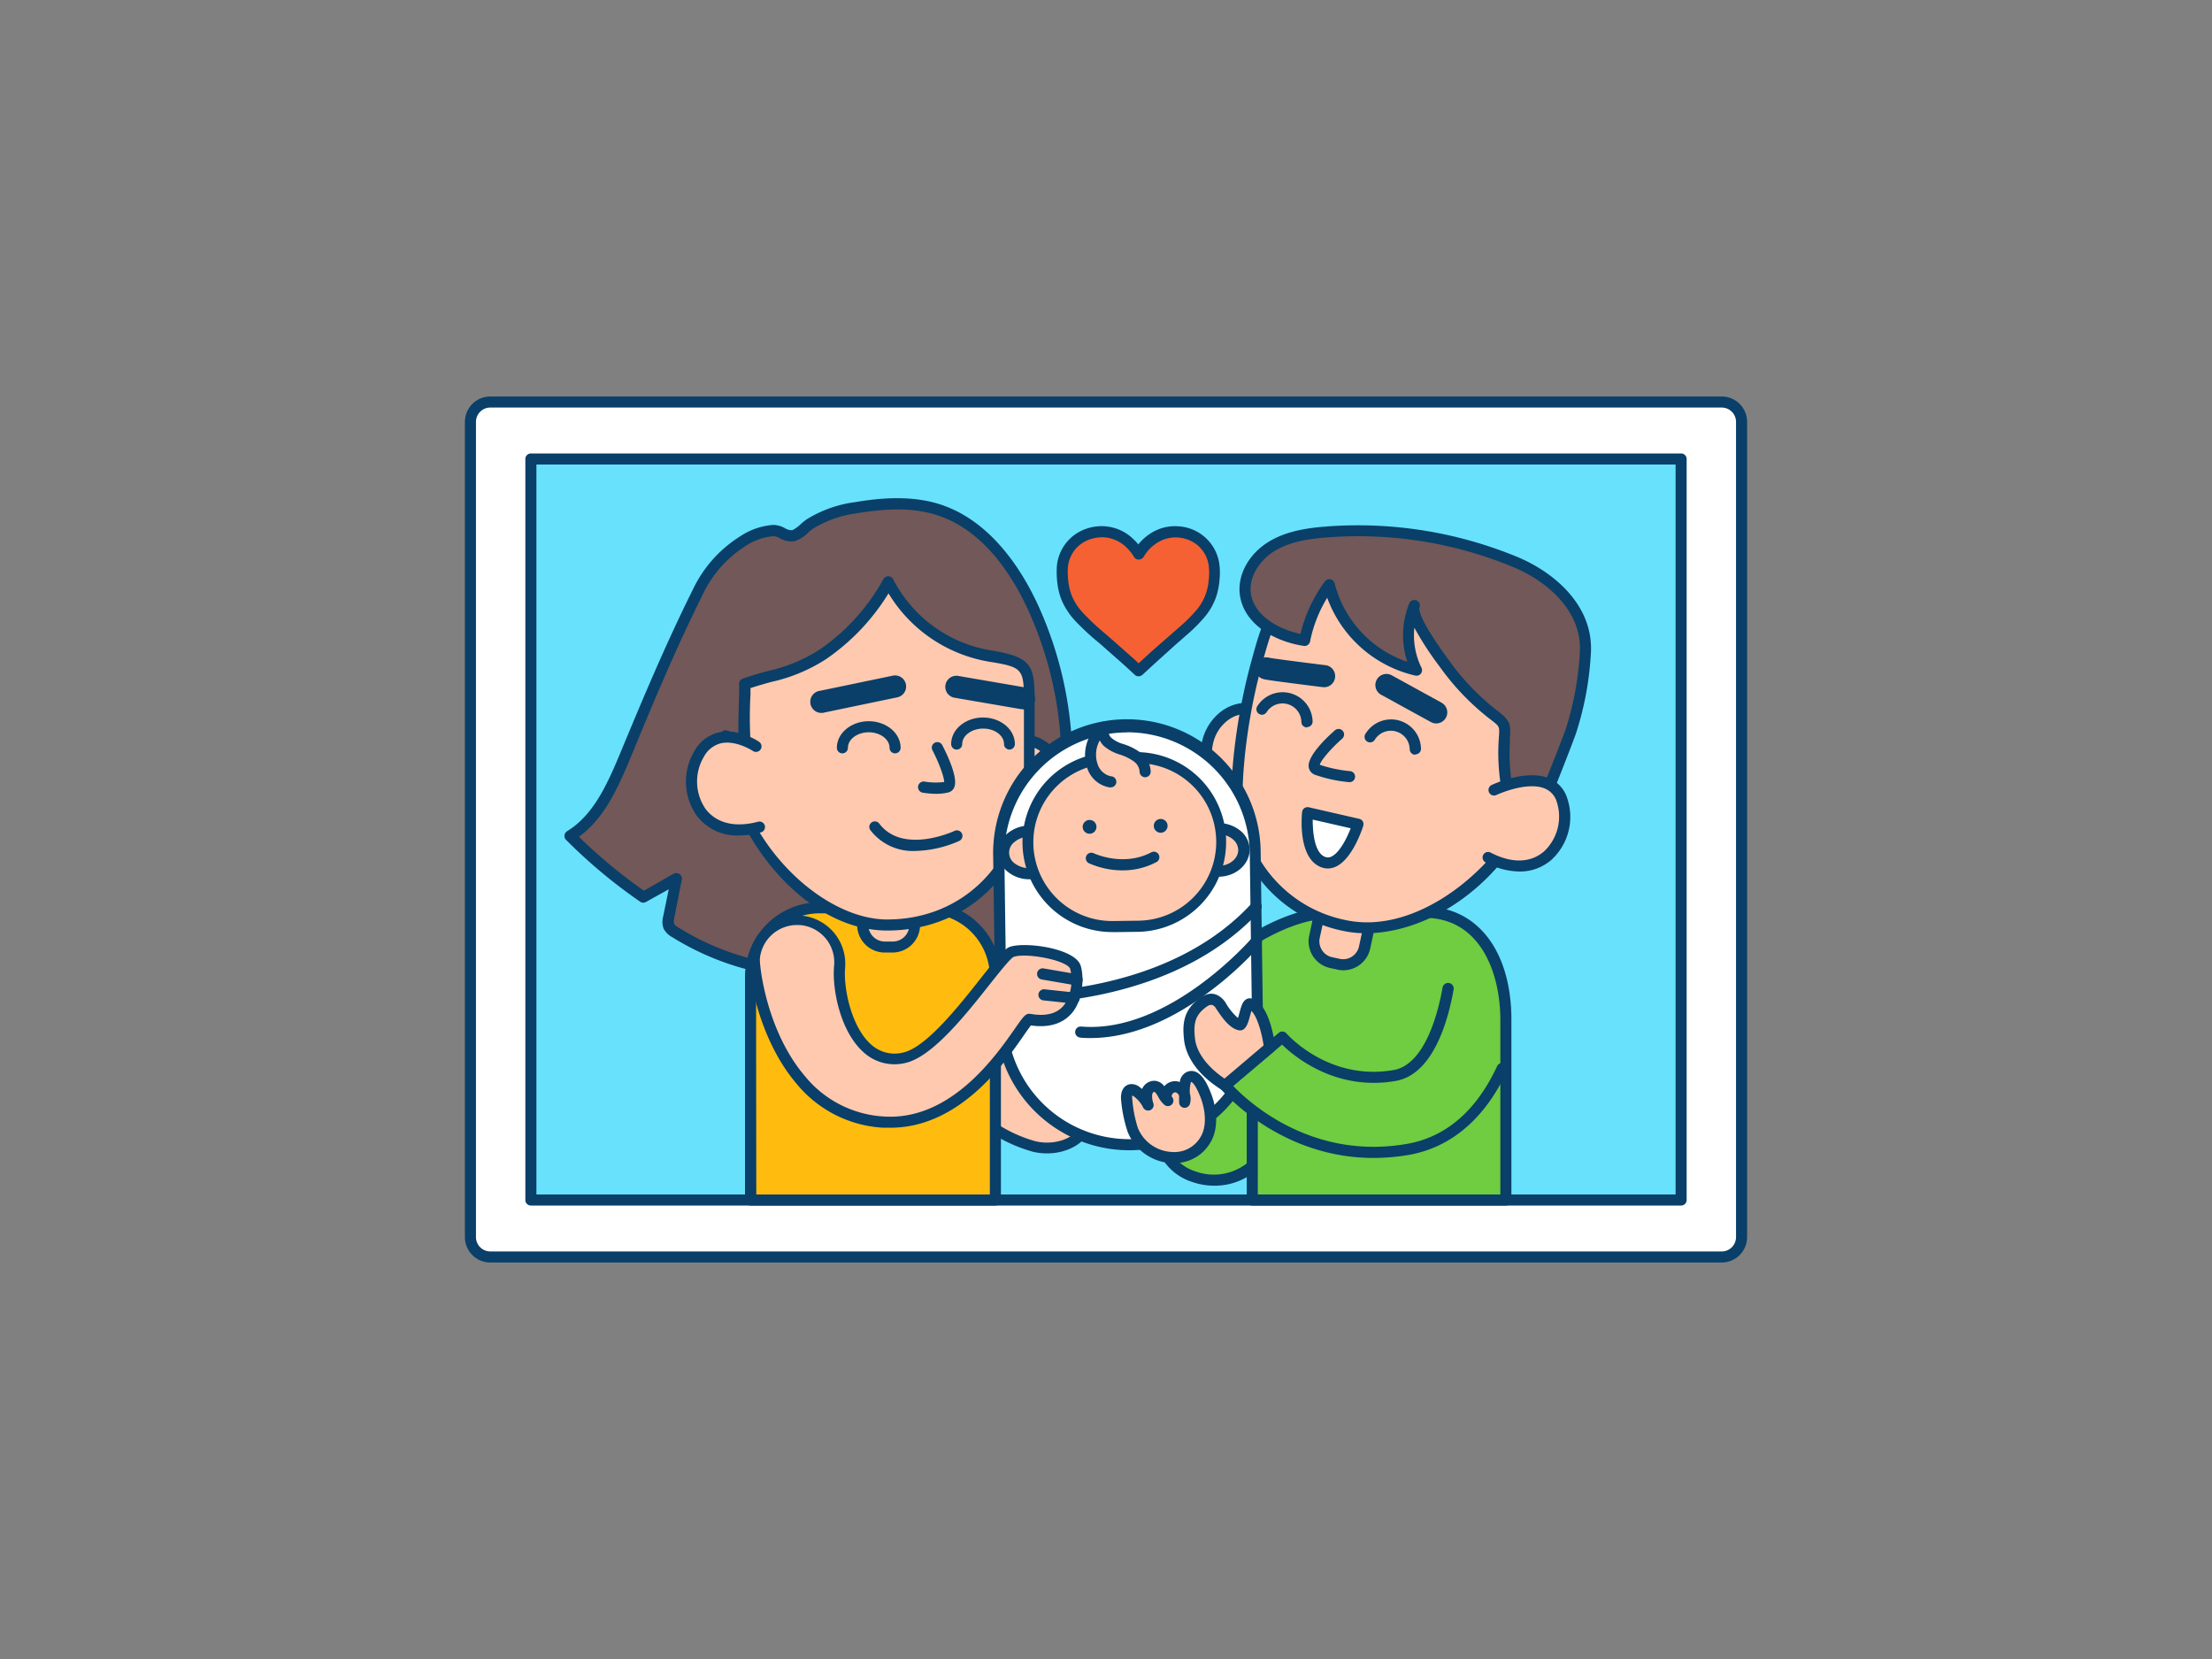 <svg xmlns="http://www.w3.org/2000/svg" viewBox="0 0 400 300"><rect x="0" y="0" width="400" height="300" fill="#808080" stroke="none"/><g id="_196_family_outline" data-name="#196_family_outline"><rect x="85.07" y="72.7" width="229.85" height="154.6" rx="3.58" fill="#fff"/><path d="M311.34,228.3H88.66a4.59,4.59,0,0,1-4.59-4.58V76.28a4.59,4.59,0,0,1,4.59-4.58H311.34a4.59,4.59,0,0,1,4.59,4.58V223.72A4.59,4.59,0,0,1,311.34,228.3ZM88.66,73.7a2.59,2.59,0,0,0-2.59,2.58V223.72a2.59,2.59,0,0,0,2.59,2.58H311.34a2.59,2.59,0,0,0,2.59-2.58V76.28a2.59,2.59,0,0,0-2.59-2.58Z" fill="#093f68"/><rect x="95.98" y="82.97" width="208.04" height="134.05" fill="#68e1fd"/><path d="M304,218H96a1,1,0,0,1-1-1V83a1,1,0,0,1,1-1H304a1,1,0,0,1,1,1V217A1,1,0,0,1,304,218ZM97,216H303V84H97Z" fill="#093f68"/><path d="M177,202a26.32,26.32,0,0,0,10,5.31c5.46,1.28,10.56-2.27,8.74-5.31S177,182.57,177,182.57Z" fill="#ffc9b0"/><path d="M189.33,208.57a11,11,0,0,1-2.51-.29,27.09,27.09,0,0,1-10.44-5.55A1,1,0,0,1,176,202V182.57a1,1,0,0,1,.61-.92,1,1,0,0,1,1.09.2c.69.67,17,16.5,18.9,19.62a3.6,3.6,0,0,1-.28,4.1C195.18,207.2,192.49,208.57,189.33,208.57Zm-11.29-7a25,25,0,0,0,9.23,4.81c3.25.75,6.35-.39,7.48-1.94a1.61,1.61,0,0,0,.17-1.89c-1.29-2.16-11.42-12.23-16.88-17.56Z" fill="#093f68"/><path d="M228.2,208.94a27.07,27.07,0,0,0,3.4-7.9,28.86,28.86,0,0,0,1.56-10.59,12.67,12.67,0,0,0-2.67-7,8.44,8.44,0,0,0-6.65-3.15c-5.56.24-8.36,5.83-10.08,10.34-1.48,3.88-3.72,8.62-4,12.82C208.93,213.74,222.73,216.86,228.2,208.94Z" fill="#70cc40"/><path d="M219.51,214.41a12.16,12.16,0,0,1-4-.7,9.81,9.81,0,0,1-6.74-10.34c.28-3.54,1.82-7.38,3.18-10.77.32-.8.64-1.59.92-2.34,1.75-4.58,4.79-10.71,11-11a9.41,9.41,0,0,1,7.47,3.51,13.56,13.56,0,0,1,2.9,7.57,30.08,30.08,0,0,1-1.6,11,28.19,28.19,0,0,1-3.54,8.18A11.5,11.5,0,0,1,219.51,214.41Zm4.62-33.14h-.25c-4.95.21-7.51,5.29-9.19,9.69-.29.77-.61,1.56-.94,2.38-1.3,3.25-2.78,6.94-3,10.17a7.78,7.78,0,0,0,5.41,8.31,9.74,9.74,0,0,0,11.25-3.46h0a25.72,25.72,0,0,0,3.26-7.61,28,28,0,0,0,1.52-10.23,11.67,11.67,0,0,0-2.44-6.46A7.53,7.53,0,0,0,224.13,181.27Z" fill="#093f68"/><path d="M195.46,172.29s13.7,9.19,16.24,10.47c0,0,14.59-17.79,30-17.79h15.89c9.75,0,14.75,8.72,14.75,19.48V217H226.45V195c-6.91,3.93-10.81,6.22-14,6.95-4.46,1-9.72-2.42-24.22-17.35Z" fill="#70cc40"/><path d="M272.31,218H226.45a1,1,0,0,1-1-1V196.71c-6,3.42-9.68,5.5-12.75,6.2-5.09,1.18-10.73-2.78-25.16-17.62a1,1,0,0,1-.14-1.2l7.19-12.31a1,1,0,0,1,1.42-.32c.13.08,11.82,7.93,15.46,10,2.83-3.26,16-17.52,30.2-17.52h15.89c9.57,0,15.75,8,15.75,20.48V217A1,1,0,0,1,272.31,218Zm-44.86-2h43.86V184.45c0-8.52-3.6-18.48-13.75-18.48H241.67c-14.74,0-29,17.25-29.2,17.43a1,1,0,0,1-1.22.26c-2.22-1.12-12.37-7.88-15.47-9.95l-6.27,10.73c13.1,13.44,18.66,17.47,22.74,16.52,2.83-.65,6.47-2.72,12.51-6.16l1.2-.68a1,1,0,0,1,1,0,1,1,0,0,1,.5.87Z" fill="#093f68"/><path d="M241.65,165.06H243A3.93,3.93,0,0,1,247,169v5.33a0,0,0,0,1,0,0h-9.26a0,0,0,0,1,0,0V169A3.93,3.93,0,0,1,241.65,165.06Z" transform="translate(443.39 386.75) rotate(-167.81)" fill="#ffc9b0"/><path d="M242.89,175.46a4.7,4.7,0,0,1-1-.12l-1.36-.29a4.92,4.92,0,0,1-3.78-5.86l1.12-5.21a1,1,0,0,1,.44-.63,1,1,0,0,1,.75-.14l9.06,2a1,1,0,0,1,.76,1.19l-1.12,5.21A5,5,0,0,1,242.89,175.46Zm-3.32-10.08-.92,4.23a2.92,2.92,0,0,0,.41,2.21,2.87,2.87,0,0,0,1.84,1.27h0l1.37.3a2.93,2.93,0,0,0,3.48-2.25l.92-4.23Z" fill="#093f68"/><ellipse cx="225.14" cy="135.8" rx="7.75" ry="6.94" transform="translate(44.85 327.18) rotate(-77.81)" fill="#ffc9b0"/><path d="M224.82,144.52a7.32,7.32,0,0,1-1.53-.17,7.52,7.52,0,0,1-5-3.74,9.4,9.4,0,0,1,2.6-12,7.55,7.55,0,0,1,6.07-1.35c4.28.93,6.93,5.52,5.91,10.23A8.59,8.59,0,0,1,224.82,144.52Zm.63-15.44a5.68,5.68,0,0,0-3.36,1.13,7.17,7.17,0,0,0-2.75,4.33h0a7.15,7.15,0,0,0,.72,5.08,5.57,5.57,0,0,0,3.66,2.78c3.2.69,6.44-1.71,7.23-5.35s-1.18-7.16-4.38-7.85A5.33,5.33,0,0,0,225.45,129.08Zm-7.09,5.25h0Z" fill="#093f68"/><path d="M282,122.35c-1.2,7.66-3.55,21.11-7.43,27.52-6.67,11-19.8,20-31.47,17.49a24.37,24.37,0,0,1-19-18.53c-1-4.18-.19-16.65,3.06-28.64s5.08-18.22,29.14-16.93C274.87,104.25,283.23,114.68,282,122.35Z" fill="#ffc9b0"/><path d="M247,168.76a19.13,19.13,0,0,1-4.08-.42,25.45,25.45,0,0,1-19.8-19.28c-1.11-4.53-.14-17.32,3.07-29.13s5.15-19,30.15-17.67c14,.75,20.66,6.49,23.38,9.85s3.83,7,3.29,10.39h0c-2.17,13.95-4.65,23.08-7.56,27.89C267.89,162.94,256.2,168.76,247,168.76Zm3.48-64.67c-17.93,0-19.49,5.78-22.36,16.36-3.36,12.39-3.94,24.51-3.06,28.14a23.5,23.5,0,0,0,18.28,17.79c11.56,2.5,24.29-6.9,30.4-17,4.12-6.82,6.51-22.14,7.3-27.17h0c.44-2.86-.58-6-2.87-8.82-4.28-5.27-12.27-8.59-21.93-9.11C254.16,104.15,252.25,104.09,250.49,104.09ZM282,122.35h0Z" fill="#093f68"/><path d="M244,141.43h-.1a25.46,25.46,0,0,1-6.12-1.33,1.75,1.75,0,0,1-1.12-1.34c-.33-2,3.21-5.36,4.74-6.7a1,1,0,0,1,1.41.1,1,1,0,0,1-.1,1.41c-2,1.77-3.86,3.92-4.05,4.73a24.36,24.36,0,0,0,5.42,1.14,1,1,0,0,1-.08,2Zm-5.36-3h0Z" fill="#093f68"/><path d="M245.57,149.06,236.45,147s-.79,7.65,2.88,8.94S245.57,149.06,245.57,149.06Z" fill="#fff"/><path d="M240.12,157.05a3.39,3.39,0,0,1-1.12-.2c-4.29-1.5-3.63-9.12-3.54-10a1,1,0,0,1,.41-.71,1,1,0,0,1,.8-.16l9.12,2.09a1,1,0,0,1,.65.47,1.06,1.06,0,0,1,.08.8c-.19.59-1.91,5.84-4.81,7.3A3.52,3.52,0,0,1,240.12,157.05Zm-2.74-8.84c0,2.27.3,6.06,2.29,6.76a1.4,1.4,0,0,0,1.14-.1c1.48-.74,2.77-3.37,3.44-5.09Z" fill="#093f68"/><path d="M239.29,124.24l-.25,0c-10-1.25-10.39-1.38-10.61-1.45a2,2,0,0,1,1.13-3.84c.68.14,5.62.78,10,1.32a2,2,0,0,1-.25,4Z" fill="#093f68"/><path d="M259.75,130.82a1.94,1.94,0,0,1-1-.25l-9-4.94a2,2,0,0,1,1.93-3.51l9,4.95a2,2,0,0,1-1,3.75Z" fill="#093f68"/><path d="M236.33,131.54a1,1,0,0,1-1-1,3.41,3.41,0,0,0-6.29-1.75,1,1,0,0,1-1.68-1.09,5.42,5.42,0,0,1,10,2.78,1,1,0,0,1-1,1Z" fill="#093f68"/><path d="M255.92,136.48a1,1,0,0,1-1-1,3.41,3.41,0,0,0-6.29-1.75,1,1,0,1,1-1.67-1.09,5.41,5.41,0,0,1,10,2.77,1,1,0,0,1-1,1Z" fill="#093f68"/><line x1="226.45" y1="194.99" x2="226.45" y2="178.03" fill="#68e1fd"/><path d="M226.45,196a1,1,0,0,1-1-1V178a1,1,0,0,1,2,0v17A1,1,0,0,1,226.45,196Z" fill="#093f68"/><path d="M255.75,109.54a14.37,14.37,0,0,0,.42,11.68,21.29,21.29,0,0,1-15.8-15.44,25.17,25.17,0,0,0-4.45,10c-4.89-.73-10.24-3.65-10.74-8.57-.35-3.39,1.88-6.66,4.79-8.43s6.41-2.32,9.81-2.59A74.25,74.25,0,0,1,274,101.66c6.73,2.79,13.07,8.49,12.68,16.29a55.66,55.66,0,0,1-2.59,14.19c-.3,1-4.65,12.3-5,12.21l-5.92-1.63a1.42,1.42,0,0,1-.63-.3,1.33,1.33,0,0,1-.28-.75,37,37,0,0,1-.33-7.58c.17-2.73.45-3-1.75-4.68a43.8,43.8,0,0,1-8.77-9C260.25,118.73,254.89,111.63,255.75,109.54Z" fill="#725858"/><path d="M279.33,145.4a2.14,2.14,0,0,1-.45-.08L273,143.68a2.22,2.22,0,0,1-1.07-.56,2.28,2.28,0,0,1-.56-1.31A37.45,37.45,0,0,1,271,134l.05-.76c.13-1.87.13-1.87-1.42-3.06a44.85,44.85,0,0,1-9-9.23l-.27-.37a56.7,56.7,0,0,1-4.6-7.07,13.31,13.31,0,0,0,1.29,7.24,1,1,0,0,1-.11,1.06,1,1,0,0,1-1,.36A22.28,22.28,0,0,1,240,108.09,24.5,24.5,0,0,0,236.9,116a1,1,0,0,1-1.13.8c-5.37-.8-11-4-11.59-9.45-.36-3.54,1.71-7.23,5.27-9.4,3.19-1.94,7-2.47,10.25-2.73a75.48,75.48,0,0,1,34.7,5.5c6.7,2.79,13.72,8.79,13.29,17.27a56.91,56.91,0,0,1-2.64,14.44c-.17.54-1.36,3.67-2.5,6.56C280.39,144.48,280,145.4,279.33,145.4Zm-6-3.69.15,0,5.18,1.43c1-2.25,4.13-10.24,4.49-11.35a54.73,54.73,0,0,0,2.54-13.93c.38-7.45-6-12.8-12.06-15.32a73.21,73.21,0,0,0-33.77-5.35c-3.05.24-6.54.72-9.37,2.44-2.38,1.45-4.64,4.33-4.32,7.48.42,4,4.78,6.64,9,7.52a26.37,26.37,0,0,1,4.41-9.48,1,1,0,0,1,1-.39,1,1,0,0,1,.77.74,20.24,20.24,0,0,0,13.14,14.18,15.35,15.35,0,0,1,.35-10.56h0a1,1,0,0,1,1.3-.55,1,1,0,0,1,.55,1.31h0c-.1.24-.31,1.83,5.31,9.51l.28.38a42.86,42.86,0,0,0,8.57,8.81c2.3,1.77,2.36,2.51,2.19,4.79l0,.74a35.61,35.61,0,0,0,.32,7.37S273.32,141.64,273.33,141.71Zm0,.07h0Z" fill="#093f68"/><path d="M270.17,142.81s10-4.74,12.27,1.79-3.25,15.64-13.34,10.46" fill="#ffc9b0"/><path d="M274.73,157.6a13.35,13.35,0,0,1-6.09-1.65,1,1,0,0,1-.43-1.35,1,1,0,0,1,1.34-.43c3.82,2,7.25,1.88,9.66-.21a8.63,8.63,0,0,0,2.29-9,3.73,3.73,0,0,0-2.12-2.36c-3.3-1.39-8.73,1.13-8.78,1.16a1,1,0,0,1-.86-1.81c.26-.12,6.29-2.93,10.42-1.19a5.68,5.68,0,0,1,3.23,3.55,10.54,10.54,0,0,1-2.87,11.2A8.68,8.68,0,0,1,274.73,157.6Z" fill="#093f68"/><path d="M155.22,91.75c4.78-.76,9.74-1,14.34.42,8,2.55,13.58,9.94,17.12,17.58a68,68,0,0,1,2.85,49.36c-1.22,3.72-2.83,7.41-5.56,10.22a24.18,24.18,0,0,1-8.45,5.28,43,43,0,0,1-27.07,1.78c-4.59-1.13-9.38-1-14-2.3a48.71,48.71,0,0,1-12.41-5.5,2.67,2.67,0,0,1-1.12-1.06,2.7,2.7,0,0,1,0-1.64l1.38-7-6,3.37A93.91,93.91,0,0,1,103,151.17c5.11-3.15,7.7-9,10-14.57,4.14-10,8.28-19.86,13.07-29.45a22,22,0,0,1,8.3-9.36A11.75,11.75,0,0,1,139.81,96c1.34,0,2.19,1.17,3.6.93.89-.15,2.2-1.63,3-2.13a21.43,21.43,0,0,1,8.21-2.91Z" fill="#725858"/><path d="M159.52,178.78a47.16,47.16,0,0,1-11.31-1.42,49.8,49.8,0,0,0-6.37-1,47,47,0,0,1-7.66-1.31,49.65,49.65,0,0,1-12.67-5.61,3.63,3.63,0,0,1-1.5-1.5,3.58,3.58,0,0,1-.08-2.25l1-4.88-4.15,2.31a1,1,0,0,1-1-.05,94.56,94.56,0,0,1-13.42-11.2,1,1,0,0,1-.28-.82,1,1,0,0,1,.47-.74c4.64-2.86,7.1-8.08,9.6-14.1,3.82-9.19,8.16-19.62,13.1-29.51a22.93,22.93,0,0,1,8.7-9.78,12.34,12.34,0,0,1,5.92-2h0a4.63,4.63,0,0,1,2.06.58,2.22,2.22,0,0,0,1.37.37,6.44,6.44,0,0,0,1.52-1.11,10.56,10.56,0,0,1,1.1-.88,22.1,22.1,0,0,1,8.58-3.06l.62-.1h0c3.82-.61,9.51-1.22,14.8.46,9,2.87,14.63,11.43,17.73,18.11a68.9,68.9,0,0,1,2.89,50.09c-1.08,3.27-2.71,7.43-5.79,10.61a24.53,24.53,0,0,1-8.8,5.5A43.28,43.28,0,0,1,159.52,178.78Zm-37.23-20.9a1,1,0,0,1,1,1.2l-1.38,7a2.09,2.09,0,0,0,0,1,2,2,0,0,0,.73.62,47.38,47.38,0,0,0,12.16,5.39,44.91,44.91,0,0,0,7.33,1.24,53.07,53.07,0,0,1,6.63,1,41.88,41.88,0,0,0,26.46-1.74,22.75,22.75,0,0,0,8.11-5c2.79-2.89,4.31-6.78,5.32-9.84a66.86,66.86,0,0,0-2.81-48.63c-2.92-6.31-8.16-14.39-16.51-17-3.77-1.19-8-1.31-13.88-.39l-.61.1a20.22,20.22,0,0,0-7.84,2.78,8.62,8.62,0,0,0-.86.7,6,6,0,0,1-2.5,1.57,4.1,4.1,0,0,1-2.57-.53,2.86,2.86,0,0,0-1.2-.39h0a10.61,10.61,0,0,0-4.93,1.7,21,21,0,0,0-7.9,8.93c-4.91,9.83-9.23,20.22-13,29.39-2.46,5.9-4.88,11.08-9.36,14.34a93.77,93.77,0,0,0,11.76,9.75L121.8,158A1.05,1.05,0,0,1,122.29,157.88Z" fill="#093f68"/><path d="M148.2,164.16h19.28A12.48,12.48,0,0,1,180,176.64V217a0,0,0,0,1,0,0H135.72a0,0,0,0,1,0,0V176.64A12.48,12.48,0,0,1,148.2,164.16Z" fill="#ffbc0e"/><path d="M180,218H135.72a1,1,0,0,1-1-1V176.64a13.5,13.5,0,0,1,13.48-13.48h19.28A13.5,13.5,0,0,1,181,176.64V217A1,1,0,0,1,180,218Zm-43.24-2H179V176.64a11.49,11.49,0,0,0-11.48-11.48H148.2a11.49,11.49,0,0,0-11.48,11.48Z" fill="#093f68"/><path d="M156,161.86h9.38a0,0,0,0,1,0,0v5.4a4,4,0,0,1-4,4H160a4,4,0,0,1-4-4v-5.4A0,0,0,0,1,156,161.86Z" fill="#ffc9b0"/><path d="M161.42,172.25H160a5,5,0,0,1-5-5v-5.39a1,1,0,0,1,1-1h9.38a1,1,0,0,1,1,1v5.39A5,5,0,0,1,161.42,172.25Zm-4.4-9.38v4.39a3,3,0,0,0,3,3h1.42a3,3,0,0,0,3-3v-4.39Z" fill="#093f68"/><ellipse cx="185" cy="141.68" rx="7.03" ry="7.85" fill="#ffc9b0"/><path d="M185,150.53c-4.43,0-8-4-8-8.85s3.6-8.86,8-8.86,8,4,8,8.86S189.43,150.53,185,150.53Zm0-15.71c-3.32,0-6,3.08-6,6.86s2.71,6.85,6,6.85,6-3.07,6-6.85S188.32,134.82,185,134.82Z" fill="#093f68"/><path d="M160.42,167.27c-15.42,0-29.23-19-29.23-34.21l3.67,1.39c-.63-.24-.11-9.55-.13-10.74,5.09-1.79,9.42-2.13,14.1-5.35a38.12,38.12,0,0,0,11.87-13.09A25.29,25.29,0,0,0,179,118.65c7.71,1.25,7.21,2.37,7.21,10.09v11C186.16,155,175.85,167.27,160.42,167.27Z" fill="#ffc9b0"/><path d="M160.42,168.27c-16,0-30.23-19.69-30.23-35.21a1,1,0,0,1,.43-.82,1,1,0,0,1,.93-.12l2,.77c-.07-1.4,0-3.65.1-7.32,0-.9.06-1.58,0-1.85a1,1,0,0,1,.67-1c1.6-.56,3.11-1,4.57-1.39a28.6,28.6,0,0,0,9.29-3.84,37.12,37.12,0,0,0,11.56-12.75,1,1,0,0,1,1.77,0,24.27,24.27,0,0,0,17.52,12.84c7.82,1.27,8.08,2.79,8.06,9.77v12.36C187.16,156.29,175.92,168.27,160.42,168.27Zm-28.19-33.75c.84,17,16.1,31.75,28.19,31.75,14.34,0,24.74-11.14,24.74-26.48V127.43c0-6.5,0-6.76-6.38-7.79a26.35,26.35,0,0,1-18.11-12.34,39.37,39.37,0,0,1-11.29,11.89,30.07,30.07,0,0,1-9.89,4.12c-1.22.34-2.48.69-3.78,1.12,0,.33,0,.74,0,1.21a72.49,72.49,0,0,0,0,8.22,1,1,0,0,1-1.16,1.53h0Zm3-1Z" fill="#093f68"/><path d="M169.37,143.55a16.37,16.37,0,0,1-2.52-.21,1,1,0,0,1,.35-2,12.27,12.27,0,0,0,3.54.07c0-.87-.91-3.41-2.13-5.75a1,1,0,1,1,1.78-.92c.9,1.73,2.92,5.95,2.16,7.66a1.59,1.59,0,0,1-1.06.9A9.36,9.36,0,0,1,169.37,143.55Z" fill="#093f68"/><path d="M148.74,128.91a2,2,0,0,1-.41-4l13.12-2.73a2,2,0,0,1,.81,3.92l-13.11,2.73A2,2,0,0,1,148.74,128.91Z" fill="#093f68"/><path d="M185,128.24l-.34,0-12-2.06a2,2,0,1,1,.68-3.94l12,2.06a2,2,0,0,1-.34,4Z" fill="#093f68"/><path d="M136.72,135s-6.71-4.65-10.33,1.33-.13,16.18,11,13.21" fill="#ffc9b0"/><path d="M133.58,151.08A9.1,9.1,0,0,1,126,147.5a10.68,10.68,0,0,1-.43-11.68,6.84,6.84,0,0,1,4.46-3.39c3.61-.77,7.14,1.64,7.29,1.75a1,1,0,0,1-1.14,1.64s-3-2-5.74-1.43a4.85,4.85,0,0,0-3.16,2.46,8.77,8.77,0,0,0,.32,9.45c2,2.59,5.33,3.4,9.54,2.28a1,1,0,0,1,.51,1.93A15.73,15.73,0,0,1,133.58,151.08Z" fill="#093f68"/><rect x="180.82" y="131.42" width="46.37" height="75.54" rx="23.19" transform="translate(-2.33 2.85) rotate(-0.8)" fill="#fff"/><path d="M204.2,208A24.21,24.21,0,0,1,180,184.12l-.4-29.17a24.19,24.19,0,1,1,48.37-.67l.4,29.16A24.17,24.17,0,0,1,204.54,208h-.34Zm-.39-75.55h-.32a22.21,22.21,0,0,0-21.87,22.49l.4,29.17A22.21,22.21,0,0,0,204.2,206h.32a22.18,22.18,0,0,0,21.87-22.49L226,154.3a22.21,22.21,0,0,0-22.18-21.88Z" fill="#093f68"/><ellipse cx="220.32" cy="153.69" rx="4.65" ry="3.85" transform="translate(-2.12 3.08) rotate(-0.8)" fill="#ffc9b0"/><path d="M220.3,158.54c-3.07,0-5.59-2.12-5.63-4.77a4.52,4.52,0,0,1,1.68-3.52,6.13,6.13,0,0,1,3.91-1.41,6.25,6.25,0,0,1,3.94,1.3,4.52,4.52,0,0,1,1.78,3.47h0c0,2.68-2.47,4.89-5.59,4.93Zm0-7.7h-.07a4.15,4.15,0,0,0-2.63.94,2.54,2.54,0,0,0-1,2c0,1.57,1.66,2.78,3.69,2.8s3.64-1.33,3.62-2.9h0a2.61,2.61,0,0,0-1-1.94A4.17,4.17,0,0,0,220.35,150.84Z" fill="#093f68"/><ellipse cx="186.16" cy="154.17" rx="4.65" ry="3.85" transform="translate(-2.13 2.61) rotate(-0.8)" fill="#ffc9b0"/><path d="M186.14,159a6.14,6.14,0,0,1-3.85-1.31,4.48,4.48,0,0,1-1.78-3.46,4.54,4.54,0,0,1,1.68-3.52,6.13,6.13,0,0,1,3.91-1.41,6.23,6.23,0,0,1,3.94,1.3,4.52,4.52,0,0,1,1.78,3.47h0a4.52,4.52,0,0,1-1.68,3.51,6.15,6.15,0,0,1-3.91,1.41Zm.05-7.7h-.07a4.09,4.09,0,0,0-2.63.93,2.39,2.39,0,0,0,0,3.9,4.37,4.37,0,0,0,5.3-.07,2.39,2.39,0,0,0-.05-3.9A4.11,4.11,0,0,0,186.19,151.32Z" fill="#093f68"/><rect x="186.01" y="137.04" width="34.97" height="30.48" rx="15.24" transform="translate(-2.1 2.85) rotate(-0.8)" fill="#ffc9b0"/><path d="M201.25,168.55a16.24,16.24,0,0,1-.22-32.48l4.49-.06h.23a16.25,16.25,0,0,1,.22,32.49l-4.49.06ZM201,137.07v1a14.24,14.24,0,0,0,.2,28.48h.2l4.49-.06a14.24,14.24,0,1,0-.4-28.48l-4.49.06Z" fill="#093f68"/><circle cx="197.03" cy="149.52" r="1.25" fill="#093f68"/><circle cx="209.89" cy="149.34" r="1.25" fill="#093f68"/><path d="M203,157.39a15,15,0,0,1-6.09-1.29,1,1,0,0,1,.88-1.8h0s5.27,2.5,10.34-.14a1,1,0,1,1,.92,1.77A13,13,0,0,1,203,157.39Z" fill="#093f68"/><path d="M183.21,181.52c-1.43,0-2.25-.05-2.3-.06a1,1,0,1,1,.13-2c.29,0,29,1.7,45.34-16.14a1,1,0,1,1,1.48,1.34C213.65,180.21,190.53,181.52,183.21,181.52Z" fill="#093f68"/><path d="M197.26,187.71c-.65,0-1.28,0-1.92-.08a1,1,0,0,1,.17-2c15.86,1.34,30.79-15.9,30.94-16.08a1,1,0,0,1,1.52,1.3,62.21,62.21,0,0,1-9.85,8.9C211,185,203.78,187.71,197.26,187.71Z" fill="#093f68"/><path d="M207.08,139.54a3.47,3.47,0,0,0-1.43-2.64,9.68,9.68,0,0,0-2.76-1.39,6.9,6.9,0,0,1-2.6-1.36,2.27,2.27,0,0,1-.58-2.67,6.28,6.28,0,0,0-2.18,7,4.21,4.21,0,0,0,3.29,2.9" fill="#ffc9b0"/><path d="M200.82,142.4h-.09a5.13,5.13,0,0,1-4.14-3.56,7.32,7.32,0,0,1,2.53-8.16,1,1,0,0,1,1.45,1.31,1.35,1.35,0,0,0,.41,1.45,5.88,5.88,0,0,0,2.19,1.12,10.58,10.58,0,0,1,3.11,1.57,4.4,4.4,0,0,1,1.8,3.42,1,1,0,0,1-1,1h0a1,1,0,0,1-1-1,2.49,2.49,0,0,0-1.05-1.86,8.91,8.91,0,0,0-2.49-1.23,8,8,0,0,1-2.95-1.58,3.68,3.68,0,0,1-.71-1,5.26,5.26,0,0,0-.41,4.26,3.24,3.24,0,0,0,2.45,2.24,1,1,0,0,1-.1,2Z" fill="#093f68"/><path d="M186.2,184.35c-1.06-.19-10.35,19.55-26.37,18.55-20.13-1.26-23.62-27.24-23.39-29.64a7.75,7.75,0,0,1,15.43,1.52c-.52,5.45,2.61,18.49,11.7,16.48,6.91-1.53,17.12-18.31,19.42-19.14s10.19.3,11.44,2.56C195.16,176,195.84,186,186.2,184.35Z" fill="#ffc9b0"/><path d="M161,203.93c-.42,0-.83,0-1.26,0a21.8,21.8,0,0,1-15.73-8c-7.18-8.45-8.79-20.72-8.59-22.72a8.75,8.75,0,0,1,17.41,1.72c-.35,3.69,1.11,10.78,4.68,13.94a6.3,6.3,0,0,0,5.82,1.46c4.14-.92,10.08-8.43,14-13.4,2.83-3.59,4.24-5.33,5.27-5.7,2.59-.94,11.06.13,12.65,3,.64,1.15,1,5.56-1.08,8.53-1.13,1.58-3.39,3.3-7.75,2.67-.28.35-.74,1-1.2,1.67C181.71,192.18,173.53,203.93,161,203.93Zm-16.89-36.66a6.75,6.75,0,0,0-6.7,6.09c-.1,1,1.08,12.93,8.13,21.22a19.87,19.87,0,0,0,14.33,7.32c12.08.76,20.25-11,23.73-16,1.49-2.13,1.89-2.7,2.74-2.56h0c2.87.51,4.95-.07,6.17-1.72a8.33,8.33,0,0,0,1-6.48c-.89-1.61-8.09-2.88-10.22-2.1-.6.28-2.61,2.82-4.39,5.06-4.35,5.5-10.31,13-15.15,14.11a8.28,8.28,0,0,1-7.57-1.91c-4.3-3.81-5.73-11.58-5.35-15.63a6.75,6.75,0,0,0-6.05-7.38C144.6,167.29,144.37,167.27,144.14,167.27ZM186,185.33Z" fill="#093f68"/><path d="M194.69,178.18h-.17l-6.14-1.06a1,1,0,1,1,.34-2l6.14,1.06a1,1,0,0,1-.17,2Z" fill="#093f68"/><path d="M194.26,181.48h-.11l-5.47-.58a1,1,0,0,1,.21-2l5.47.58a1,1,0,0,1,.89,1.1A1,1,0,0,1,194.26,181.48Z" fill="#093f68"/><path d="M161.86,136.23a1,1,0,0,1-1-1c0-1.55-1.69-2.81-3.76-2.81s-3.77,1.26-3.77,2.81a1,1,0,0,1-2,0c0-2.65,2.59-4.81,5.77-4.81s5.76,2.16,5.76,4.81A1,1,0,0,1,161.86,136.23Z" fill="#093f68"/><path d="M182.56,135.55a1,1,0,0,1-1-1c0-1.55-1.69-2.8-3.76-2.8S174,133,174,134.55a1,1,0,0,1-2,0c0-2.65,2.58-4.8,5.76-4.8s5.76,2.15,5.76,4.8A1,1,0,0,1,182.56,135.55Z" fill="#093f68"/><path d="M165.52,153.88a9.68,9.68,0,0,1-8.12-3.75,1,1,0,0,1,1.6-1.2c4.28,5.66,13.52,1.37,13.61,1.32a1,1,0,0,1,.86,1.81A20.7,20.7,0,0,1,165.52,153.88Z" fill="#093f68"/><path d="M214.23,199.33a2.22,2.22,0,0,0-1.62-2.84c-1.24-.13-2.31,1.58-1.47,2.5-.95-.75-1.18-2.48-2.39-2.57a1.53,1.53,0,0,0-1.44,1.3,4.38,4.38,0,0,0,.25,2.08,6.63,6.63,0,0,0-2.08-2.44,1.37,1.37,0,0,0-.95-.33c-.78.11-.89,1.18-.78,2a23.93,23.93,0,0,0,1.1,5.33c2.06,5.47,10.36,7.17,13.33,1.45,1.18-2.28.78-5.41-.13-7.72-.38-.94-1.46-3.82-3-3.35C213.86,195.08,214.28,198.27,214.23,199.33Z" fill="#ffc9b0"/><path d="M212.29,210.32h-.52a9,9,0,0,1-7.85-5.64,24.75,24.75,0,0,1-1.17-5.55c-.22-1.7.42-2.91,1.64-3.08a2.29,2.29,0,0,1,1.67.51c.16.11.32.24.47.36a2.41,2.41,0,0,1,2.29-1.48,2.31,2.31,0,0,1,1.72,1,2.53,2.53,0,0,1,2.17-.92,2.38,2.38,0,0,1,.64.15,2.25,2.25,0,0,1,1.45-1.9c2.34-.74,3.65,2.6,4.15,3.85,1,2.48,1.5,6,.12,8.63A7.46,7.46,0,0,1,212.29,210.32Zm-7.53-12.24a2.15,2.15,0,0,0,0,.79,22.87,22.87,0,0,0,1,5.1,7,7,0,0,0,6.1,4.34,5.48,5.48,0,0,0,5.4-3c1.07-2.06.58-5-.17-6.89-1.13-2.87-1.72-2.77-1.73-2.77a6.16,6.16,0,0,0-.19,2.12,3.3,3.3,0,0,1,0,1.87,1,1,0,0,1-1.14.67,1,1,0,0,1-.81-1c0-.2,0-.48,0-.8,0-.12,0-.24,0-.36a2.12,2.12,0,0,0-.11-.21.9.9,0,0,0-.6-.42c-.2,0-.45.17-.58.43,0,.1-.12.31,0,.4a1,1,0,0,1,0,1.35,1,1,0,0,1-1.35.11,5,5,0,0,1-1.15-1.49c-.23-.4-.5-.85-.69-.87s-.33.2-.39.5a3.75,3.75,0,0,0,.23,1.61,1,1,0,0,1-1.86.71,5.56,5.56,0,0,0-1.76-2.06Z" fill="#093f68"/><path d="M261.85,178.77c-1.17,6.57-3.92,14.72-9.68,15.72-12.21,2.11-20-6.63-20.29-7l-10.36,8.75c.46.55,10.43,12.11,26.81,12.11a36,36,0,0,0,6.15-.54c8.39-1.45,13.76-7.46,17.06-14.58" fill="#70cc40"/><path d="M248.33,209.39c-16.88,0-27.15-12-27.58-12.47a1,1,0,0,1,.12-1.41l10.37-8.74a1,1,0,0,1,1.39.1c.31.36,7.74,8.64,19.37,6.63,5.8-1,8.13-10.76,8.86-14.91a1,1,0,0,1,2,.35c-1,5.67-3.7,15.36-10.49,16.53-10.79,1.87-18.29-4.39-20.53-6.57L223,196.38c2.49,2.59,11.59,11,25.38,11a35.79,35.79,0,0,0,6-.52c7.09-1.23,12.58-6,16.32-14a1,1,0,1,1,1.81.84c-4,8.58-10.13,13.82-17.79,15.15A37.74,37.74,0,0,1,248.33,209.39Z" fill="#093f68"/><path d="M229.58,189.48s-.84-7.16-3.51-7.93c-.87-.25-1.08,4-1.95,3.77-1.79-.47-3.44-3.79-3.8-4-.53-.37-1.29-1.32-3.34.45s-2.13,3.78-1.86,6.23,2,5.59,6.4,8.32Z" fill="#ffc9b0"/><path d="M221.52,197.28a1,1,0,0,1-.53-.15c-5.48-3.42-6.65-7.14-6.87-9.06-.26-2.39-.31-4.92,2.21-7.09,2.18-1.89,3.52-1.33,4.44-.62l.12.1a3.28,3.28,0,0,1,.81,1,11,11,0,0,0,2.16,2.63c.1-.3.2-.66.27-.93.31-1.16.56-2.08,1.25-2.47a1.27,1.27,0,0,1,1-.11c3.15.91,4.07,7.47,4.22,8.77a1,1,0,0,1-.35.88l-8.06,6.8A1,1,0,0,1,221.52,197.28ZM219,181.71c-.28,0-.69.18-1.37.78-1.64,1.41-1.8,2.91-1.53,5.36s2.21,5.08,5.33,7.19l7.07-6c-.33-2.25-1.15-5.22-2.2-6.23-.09.28-.18.62-.25.86-.35,1.33-.8,3-2.2,2.6-1.68-.45-3-2.5-3.83-3.72-.16-.23-.27-.42-.36-.53l-.12-.09A.84.84,0,0,0,219,181.71Zm.74.39Z" fill="#093f68"/><path d="M205.87,121.29c-.63-.59-1.25-1.17-1.88-1.74l-5.3-4.67a41.61,41.61,0,0,1-3.42-3.22,11.57,11.57,0,0,1-2.31-3.47,10.68,10.68,0,0,1-.72-2.73,15.39,15.39,0,0,1-.12-2.54,6.85,6.85,0,0,1,4.66-6.34,7.18,7.18,0,0,1,7.7,1.84,8,8,0,0,1,1.3,1.64l.09.13.1-.16A8.38,8.38,0,0,1,209.25,97a7.14,7.14,0,0,1,3.85-.77,7,7,0,0,1,4.05,1.64,6.81,6.81,0,0,1,2.36,4.18,10.87,10.87,0,0,1,.07,2.55,12.32,12.32,0,0,1-.46,2.69,10.42,10.42,0,0,1-2,3.64,25.76,25.76,0,0,1-3,3.06c-1.62,1.43-3.26,2.84-4.87,4.27-1.11,1-2.18,2-3.27,3Z" fill="#f56132"/><path d="M205.87,122.29a1,1,0,0,1-.68-.27l-.6-.56-1.26-1.16L199,116.48l-1-.84a45.17,45.17,0,0,1-3.5-3.3,13.08,13.08,0,0,1-2.5-3.76,12.15,12.15,0,0,1-.78-3,16.82,16.82,0,0,1-.13-2.71,7.85,7.85,0,0,1,5.34-7.25,8.25,8.25,0,0,1,8.71,2.06,7.36,7.36,0,0,1,.7.77,9.16,9.16,0,0,1,2.92-2.4,8.09,8.09,0,0,1,4.39-.87,7.92,7.92,0,0,1,7.32,6.64,12,12,0,0,1,.08,2.78,14.15,14.15,0,0,1-.5,2.91,11.4,11.4,0,0,1-2.16,4,27.92,27.92,0,0,1-3.15,3.18l-2.22,1.94L209.9,119c-.76.68-1.51,1.37-2.26,2.06l-1.09,1A1,1,0,0,1,205.87,122.29Zm-6.56-25.14a7.19,7.19,0,0,0-2.22.38,5.86,5.86,0,0,0-4,5.43,13.79,13.79,0,0,0,.12,2.37,9.91,9.91,0,0,0,.64,2.48A10.71,10.71,0,0,0,196,111a43.75,43.75,0,0,0,3.34,3.15l1,.85,4.34,3.83c.42.36.82.74,1.22,1.12l.41-.38c.76-.7,1.52-1.4,2.29-2.09l2.67-2.33,2.21-1.94a26.19,26.19,0,0,0,2.92-2.94,9.39,9.39,0,0,0,1.79-3.3,11.17,11.17,0,0,0,.42-2.47,9.93,9.93,0,0,0-.05-2.31,5.8,5.8,0,0,0-2-3.59,6.24,6.24,0,0,0-6.79-.74,7.34,7.34,0,0,0-2.9,2.73l-.07.11a1.08,1.08,0,0,1-.85.49h0a1,1,0,0,1-.85-.43l-.09-.15a7.73,7.73,0,0,0-1.15-1.45A6.33,6.33,0,0,0,199.31,97.15Z" fill="#093f68"/></g></svg>